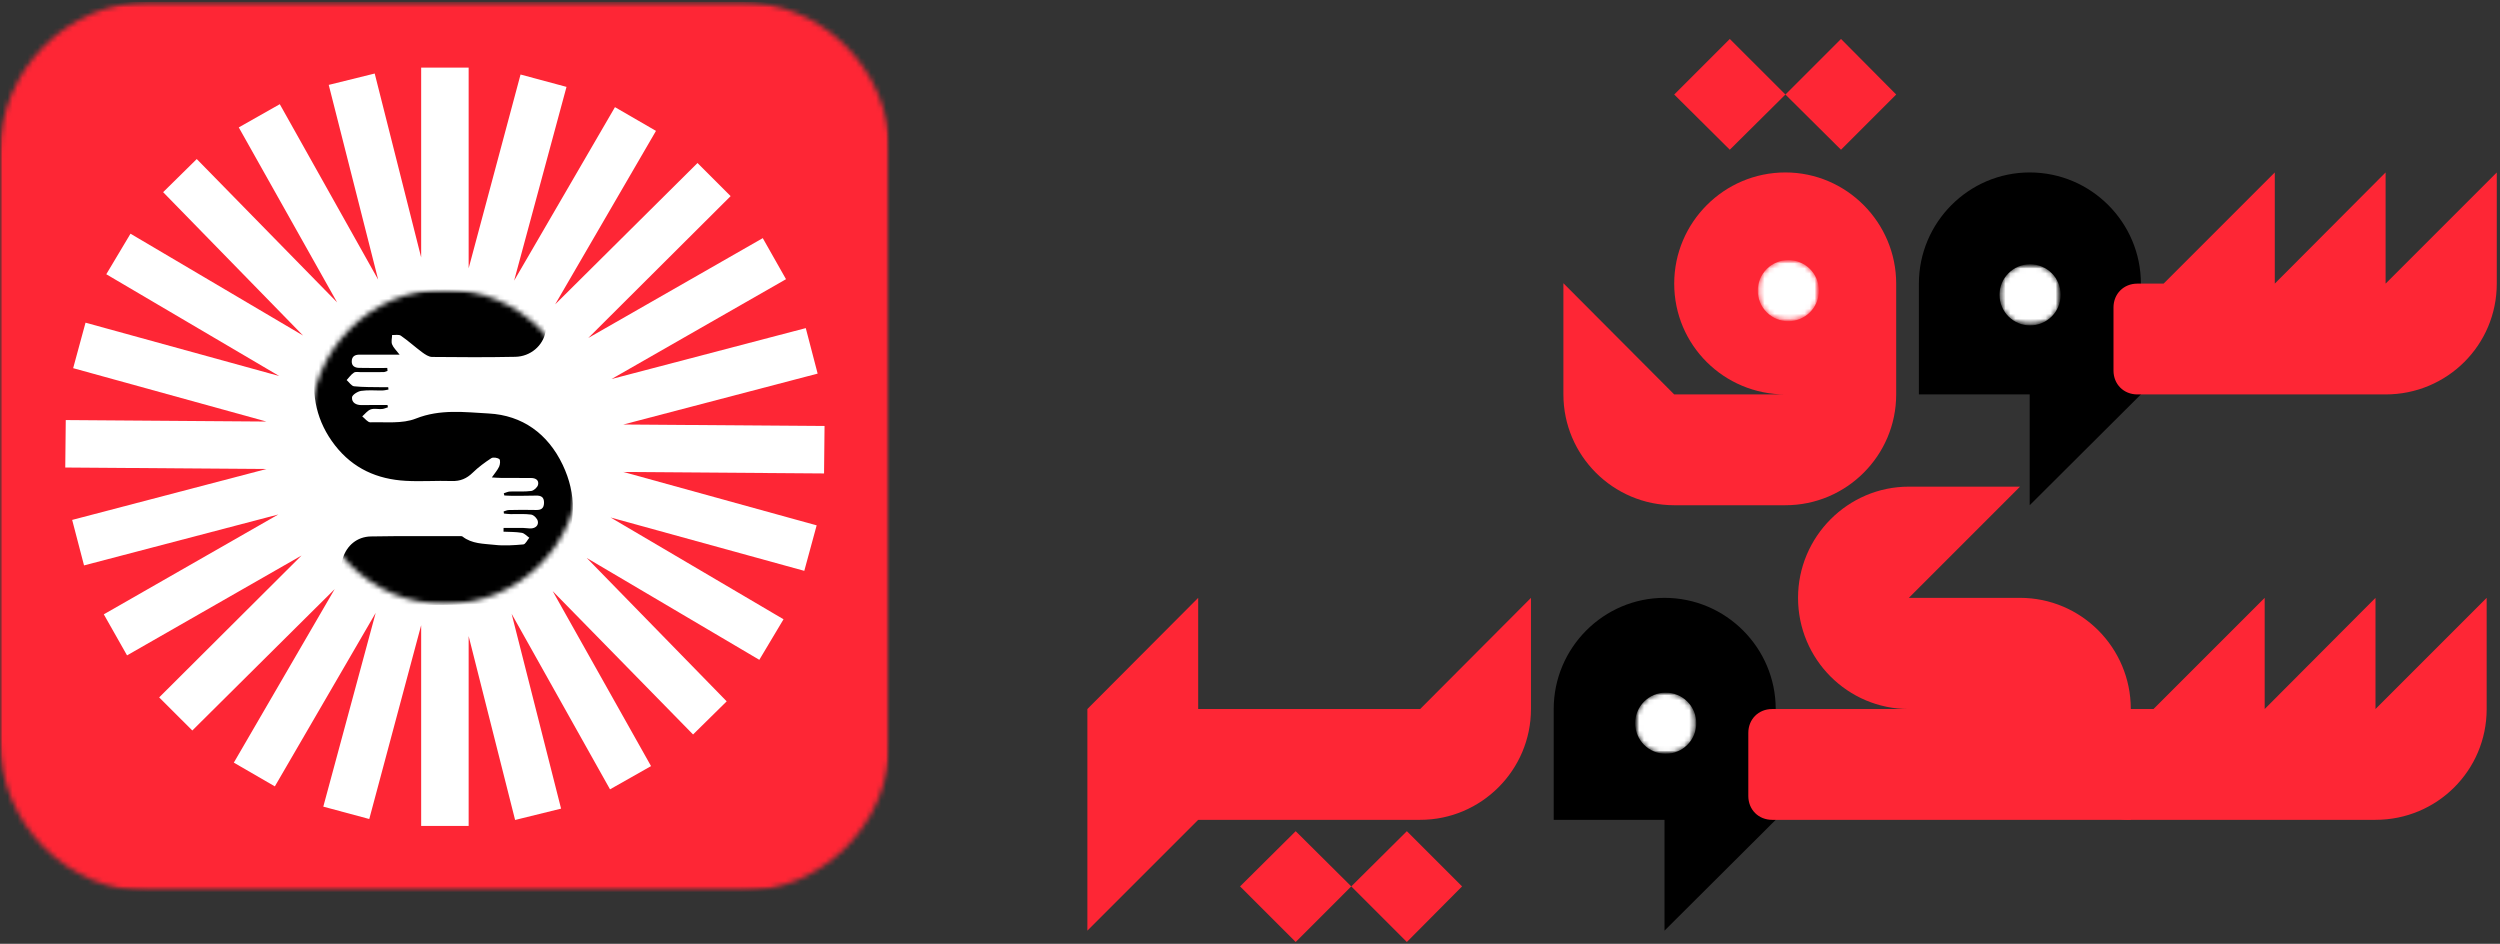 <svg width="498" height="188" viewBox="0 0 498 188" fill="none" xmlns="http://www.w3.org/2000/svg">
<rect x="0" y="0" width="498" height="188" fill="#333333" stroke="none"/>
<mask id="mask0_554_1830" style="mask-type:luminance" maskUnits="userSpaceOnUse" x="0" y="0" width="177" height="178">
<path d="M0 0.37H177V177.37H0V0.37Z" fill="white"/>
</mask>
<g mask="url(#mask0_554_1830)">
<mask id="mask1_554_1830" style="mask-type:luminance" maskUnits="userSpaceOnUse" x="0" y="0" width="178" height="178">
<path d="M0 30.37V147.63C0 164.198 13.432 177.63 30 177.63H147.26C163.828 177.63 177.26 164.198 177.26 147.63V30.37C177.26 13.802 163.828 0.37 147.26 0.37H30C13.432 0.37 0 13.802 0 30.37Z" fill="white"/>
</mask>
<g mask="url(#mask1_554_1830)">
<path d="M0 0.37H177.25V177.62H0V0.37Z" fill="#FE2635"/>
</g>
</g>
<mask id="mask2_554_1830" style="mask-type:luminance" maskUnits="userSpaceOnUse" x="12" y="12" width="154" height="154">
<path d="M12 12.333H165.333V165.667H12V12.333Z" fill="white"/>
</mask>
<g mask="url(#mask2_554_1830)">
<mask id="mask3_554_1830" style="mask-type:luminance" maskUnits="userSpaceOnUse" x="0" y="0" width="178" height="178">
<path d="M0 30.37V147.63C0 164.198 13.432 177.63 30 177.63H147.26C163.828 177.63 177.26 164.198 177.26 147.63V30.37C177.26 13.802 163.828 0.37 147.26 0.37H30C13.432 0.37 0 13.802 0 30.37Z" fill="white"/>
</mask>
<g mask="url(#mask3_554_1830)">
<path d="M164.25 84.859L124.172 84.562L162.875 74.422L160.51 65.359L121.813 75.505L156.573 55.614L151.943 47.437L117.182 67.328L145.542 39.068L138.943 32.474L110.583 60.635L130.672 26.073L122.5 21.343L102.411 55.906L112.849 17.307L103.693 14.844L93.354 53.448V13.469H83.896V51.281L74.641 14.646L65.484 16.911L75.333 55.708L55.734 20.755L47.562 25.38L67.156 60.239L39.193 31.682L32.495 38.281L60.365 66.838L25.995 46.552L21.172 54.63L55.635 74.911L17.037 64.276L14.573 73.338L53.078 83.974L13.099 83.677L13 93.13L53.078 93.427L14.375 103.567L16.74 112.63L55.438 102.484L20.677 122.375L25.307 130.552L60.068 110.656L31.708 138.922L38.307 145.515L66.667 117.354L46.578 151.916L54.75 156.646L74.838 122.083L64.401 160.682L73.557 163.146L83.896 124.541V164.521H93.354V126.708L102.609 163.338L111.766 161.078L101.917 122.276L121.516 157.234L129.688 152.609L110.094 117.75L138.057 146.307L144.755 139.708L116.885 111.151L151.255 131.437L156.078 123.359L121.615 103.078L160.214 113.713L162.677 104.651L124.172 94.015L164.151 94.312L164.25 84.859Z" fill="white"/>
</g>
</g>
<mask id="mask4_554_1830" style="mask-type:luminance" maskUnits="userSpaceOnUse" x="61" y="57" width="54" height="64">
<path d="M61.901 57.646H114.667V120.646H61.901V57.646Z" fill="white"/>
</mask>
<g mask="url(#mask4_554_1830)">
<mask id="mask5_554_1830" style="mask-type:luminance" maskUnits="userSpaceOnUse" x="61" y="57" width="55" height="64">
<path d="M61.901 84.375V93.625C61.901 108.385 73.87 120.354 88.63 120.354C103.391 120.354 115.359 108.385 115.359 93.625V84.375C115.359 69.615 103.391 57.646 88.63 57.646C73.87 57.646 61.901 69.615 61.901 84.375Z" fill="white"/>
</mask>
<g mask="url(#mask5_554_1830)">
<path d="M79.599 70.646C77.953 70.646 76.615 70.646 75.276 70.646C74.047 70.646 72.823 70.635 71.599 70.646C70.745 70.651 70.099 70.953 70.068 71.943C70.031 72.969 70.755 73.26 71.557 73.281C73.417 73.328 75.281 73.297 77.146 73.297C77.162 73.495 77.177 73.693 77.193 73.885C76.938 73.969 76.682 74.115 76.422 74.12C74.917 74.141 73.406 74.125 71.896 74.135C71.422 74.135 70.844 74 70.505 74.224C69.938 74.588 69.526 75.198 69.052 75.708C69.547 76.141 70.005 76.896 70.537 76.948C72.359 77.141 74.208 77.094 76.047 77.13C76.474 77.135 76.906 77.13 77.333 77.13C77.354 77.286 77.37 77.443 77.385 77.599C76.984 77.661 76.578 77.776 76.177 77.781C74.76 77.807 73.323 77.656 71.938 77.865C71.25 77.963 70.151 78.661 70.12 79.151C70.042 80.213 70.943 80.713 72.052 80.693C73.766 80.661 75.479 80.682 77.193 80.682C77.219 80.833 77.245 80.984 77.271 81.135C76.875 81.255 76.484 81.448 76.083 81.479C75.333 81.536 74.51 81.318 73.839 81.557C73.193 81.792 72.708 82.463 72.156 82.943C72.693 83.359 73.25 84.141 73.776 84.125C76.823 84.031 80.141 84.458 82.849 83.375C87.698 81.448 92.578 82.109 97.354 82.365C104.042 82.729 109.13 86.38 112.089 92.594C114.875 98.458 114.797 104.37 111.849 110.213C109.182 115.505 104.984 118.74 99.234 119.781C96.99 120.187 94.688 120.401 92.406 120.437C86.599 120.526 80.787 120.635 74.99 120.422C69.927 120.234 66.755 116.177 68.297 111.187C69.073 108.677 71.13 106.906 73.885 106.859C79.781 106.75 85.682 106.807 91.583 106.802C91.771 106.802 92.01 106.781 92.135 106.88C94.016 108.354 96.312 108.292 98.479 108.531C100.375 108.75 102.333 108.62 104.245 108.448C104.677 108.411 105.042 107.583 105.438 107.115C104.938 106.776 104.474 106.224 103.932 106.135C102.74 105.937 101.51 105.969 100.297 105.911C100.302 105.661 100.307 105.411 100.313 105.161C101.62 105.161 102.927 105.151 104.234 105.167C104.75 105.172 105.271 105.281 105.786 105.26C106.688 105.224 107.313 104.646 107.13 103.802C107.016 103.276 106.318 102.578 105.807 102.505C104.464 102.318 103.078 102.437 101.708 102.411C101.266 102.406 100.823 102.338 100.38 102.297C100.365 102.156 100.349 102.021 100.328 101.88C100.667 101.781 101.005 101.604 101.349 101.599C103.135 101.568 104.932 101.531 106.719 101.588C107.755 101.62 108.339 101.323 108.37 100.182C108.396 99.021 107.792 98.698 106.771 98.724C105.12 98.766 103.469 98.76 101.818 98.76C101.359 98.76 100.911 98.719 100.458 98.698C100.422 98.552 100.391 98.406 100.359 98.26C100.766 98.141 101.167 97.927 101.573 97.911C102.99 97.859 104.417 97.984 105.813 97.802C106.328 97.74 107.047 97.094 107.177 96.583C107.406 95.656 106.698 95.224 105.813 95.219C103.781 95.203 101.75 95.213 99.724 95.198C99.224 95.198 98.729 95.146 97.974 95.104C98.573 94.245 99.109 93.646 99.432 92.943C99.63 92.505 99.703 91.635 99.464 91.453C99.078 91.167 98.234 91.031 97.859 91.276C96.562 92.125 95.287 93.062 94.177 94.146C92.974 95.323 91.703 95.875 90.005 95.818C86.943 95.719 83.865 95.953 80.807 95.781C75.156 95.463 70.344 93.354 66.729 88.713C63.109 84.062 61.943 78.74 62.885 73.099C63.375 70.13 64.672 67.266 66.698 64.797C69.224 61.703 72.25 59.63 76.037 58.448C78.172 57.781 80.26 57.635 82.438 57.646C88.859 57.682 95.281 57.656 101.698 57.661C106.458 57.672 109.516 61.385 108.661 66.115C108.172 68.838 105.693 71.021 102.641 71.078C97.12 71.187 91.599 71.167 86.073 71.104C85.412 71.099 84.682 70.604 84.099 70.177C82.662 69.115 81.328 67.891 79.859 66.875C79.438 66.583 78.703 66.766 78.109 66.729C78.094 67.359 77.896 68.052 78.099 68.588C78.354 69.25 78.943 69.781 79.599 70.646Z" fill="black"/>
</g>
</g>
<path d="M355.654 18.831L344.576 7.758L333.503 18.831L344.576 29.825L355.654 18.831ZM377.721 18.831L366.727 7.758L355.654 18.831L366.727 29.825L377.721 18.831ZM355.654 34.351C343.409 34.351 333.503 44.331 333.503 56.497C333.503 68.742 343.409 78.57 355.654 78.57H333.503L311.43 56.419V78.57C311.43 90.737 321.336 100.643 333.503 100.643H355.654C367.82 100.643 377.721 90.737 377.721 78.57V56.497C377.721 44.331 367.82 34.351 355.654 34.351Z" fill="#FE2635"/>
<path d="M404.315 34.351C392.149 34.351 382.242 44.331 382.242 56.497V78.57H404.315V100.643L426.466 78.57V56.497C426.466 44.331 416.56 34.351 404.315 34.351Z" fill="black"/>
<path d="M475.211 56.497V34.351L453.138 56.497V34.351L430.987 56.497H425.763C423.034 56.497 421.008 58.528 421.008 61.258V73.815C421.008 76.544 423.034 78.57 425.763 78.57H475.211C487.456 78.57 497.357 68.742 497.357 56.497V34.351L475.211 56.497Z" fill="#FE2635"/>
<mask id="mask6_554_1830" style="mask-type:luminance" maskUnits="userSpaceOnUse" x="398" y="52" width="13" height="13">
<path d="M398.302 52.636H410.302V64.635H398.302V52.636Z" fill="white"/>
</mask>
<g mask="url(#mask6_554_1830)">
<mask id="mask7_554_1830" style="mask-type:luminance" maskUnits="userSpaceOnUse" x="398" y="52" width="13" height="13">
<path d="M398.302 58.734C398.302 60.354 398.943 61.906 400.089 63.052C401.234 64.193 402.786 64.839 404.401 64.839C406.021 64.839 407.573 64.193 408.714 63.052C409.859 61.906 410.5 60.354 410.5 58.734C410.5 57.12 409.859 55.568 408.714 54.422C407.573 53.281 406.021 52.636 404.401 52.636C402.786 52.636 401.234 53.281 400.089 54.422C398.943 55.568 398.302 57.12 398.302 58.734Z" fill="white"/>
</mask>
<g mask="url(#mask7_554_1830)">
<path d="M410.49 58.729C410.49 59.13 410.448 59.526 410.37 59.917C410.292 60.313 410.177 60.693 410.026 61.063C409.875 61.432 409.682 61.781 409.464 62.115C409.24 62.448 408.99 62.755 408.703 63.042C408.422 63.323 408.115 63.573 407.781 63.797C407.448 64.021 407.099 64.208 406.729 64.359C406.359 64.516 405.979 64.63 405.583 64.708C405.193 64.787 404.797 64.823 404.396 64.823C403.995 64.823 403.599 64.787 403.208 64.708C402.813 64.63 402.432 64.516 402.063 64.359C401.693 64.208 401.344 64.021 401.01 63.797C400.677 63.573 400.37 63.323 400.089 63.042C399.802 62.755 399.552 62.448 399.328 62.115C399.104 61.781 398.917 61.432 398.766 61.063C398.615 60.693 398.495 60.313 398.417 59.917C398.339 59.526 398.302 59.13 398.302 58.729C398.302 58.328 398.339 57.932 398.417 57.542C398.495 57.151 398.615 56.766 398.766 56.396C398.917 56.031 399.104 55.677 399.328 55.344C399.552 55.011 399.802 54.703 400.089 54.422C400.37 54.141 400.677 53.886 401.01 53.661C401.344 53.443 401.693 53.255 402.063 53.099C402.432 52.948 402.813 52.833 403.208 52.755C403.599 52.677 403.995 52.636 404.396 52.636C404.797 52.636 405.193 52.677 405.583 52.755C405.979 52.833 406.359 52.948 406.729 53.099C407.099 53.255 407.448 53.443 407.781 53.661C408.115 53.886 408.422 54.141 408.703 54.422C408.99 54.703 409.24 55.011 409.464 55.344C409.682 55.677 409.875 56.031 410.026 56.396C410.177 56.766 410.292 57.151 410.37 57.542C410.448 57.932 410.49 58.328 410.49 58.729Z" fill="white"/>
</g>
</g>
<mask id="mask8_554_1830" style="mask-type:luminance" maskUnits="userSpaceOnUse" x="350" y="51" width="13" height="13">
<path d="M350.146 51.802H362.146V63.802H350.146V51.802Z" fill="white"/>
</mask>
<g mask="url(#mask8_554_1830)">
<mask id="mask9_554_1830" style="mask-type:luminance" maskUnits="userSpaceOnUse" x="350" y="51" width="13" height="13">
<path d="M350.146 57.901C350.146 59.516 350.786 61.068 351.932 62.214C353.073 63.354 354.625 64 356.245 64C357.865 64 359.411 63.354 360.557 62.214C361.703 61.068 362.344 59.516 362.344 57.901C362.344 56.281 361.703 54.729 360.557 53.589C359.411 52.443 357.865 51.802 356.245 51.802C354.625 51.802 353.073 52.443 351.932 53.589C350.786 54.729 350.146 56.281 350.146 57.901Z" fill="white"/>
</mask>
<g mask="url(#mask9_554_1830)">
<path d="M362.333 57.896C362.333 58.292 362.292 58.687 362.214 59.083C362.135 59.474 362.021 59.854 361.87 60.224C361.714 60.594 361.526 60.948 361.307 61.281C361.083 61.609 360.828 61.922 360.547 62.203C360.266 62.484 359.958 62.739 359.625 62.958C359.292 63.182 358.938 63.37 358.568 63.521C358.198 63.677 357.818 63.792 357.427 63.87C357.037 63.948 356.641 63.989 356.24 63.989C355.839 63.989 355.443 63.948 355.047 63.87C354.656 63.792 354.276 63.677 353.906 63.521C353.536 63.37 353.188 63.182 352.854 62.958C352.521 62.739 352.214 62.484 351.927 62.203C351.646 61.922 351.396 61.609 351.172 61.281C350.948 60.948 350.76 60.594 350.609 60.224C350.453 59.854 350.339 59.474 350.26 59.083C350.182 58.687 350.146 58.292 350.146 57.896C350.146 57.495 350.182 57.099 350.26 56.703C350.339 56.312 350.453 55.932 350.609 55.562C350.76 55.193 350.948 54.839 351.172 54.51C351.396 54.177 351.646 53.87 351.927 53.583C352.214 53.302 352.521 53.047 352.854 52.828C353.188 52.604 353.536 52.417 353.906 52.266C354.276 52.109 354.656 51.995 355.047 51.917C355.443 51.839 355.839 51.802 356.24 51.802C356.641 51.802 357.037 51.839 357.427 51.917C357.818 51.995 358.198 52.109 358.568 52.266C358.938 52.417 359.292 52.604 359.625 52.828C359.958 53.047 360.266 53.302 360.547 53.583C360.828 53.87 361.083 54.177 361.307 54.51C361.526 54.839 361.714 55.193 361.87 55.562C362.021 55.932 362.135 56.312 362.214 56.703C362.292 57.099 362.333 57.495 362.333 57.896Z" fill="white"/>
</g>
</g>
<path d="M216.607 141.238V185.384L238.68 163.311V119.092L216.607 141.238Z" fill="#FE2635"/>
<path d="M282.896 141.238H237.975C235.245 141.238 233.219 143.269 233.219 145.998V158.556C233.219 161.285 235.245 163.311 237.975 163.311H282.896C295.063 163.311 304.969 153.405 304.969 141.238V119.092L282.896 141.238ZM247.021 176.571L258.1 187.644L269.172 176.571L258.1 165.571L247.021 176.571ZM269.172 176.571L280.245 187.644L291.245 176.571L280.245 165.571L269.172 176.571Z" fill="#FE2635"/>
<path d="M331.57 119.092C319.404 119.092 309.498 129.071 309.498 141.238V163.311H331.57V185.384L353.722 163.311V141.238C353.722 129.071 343.815 119.092 331.57 119.092Z" fill="black"/>
<path d="M402.388 119.092H380.237L402.388 96.941H380.237C368.07 96.941 358.169 106.925 358.169 119.092C358.169 131.337 368.07 141.238 380.237 141.238H353.018C350.289 141.238 348.263 143.269 348.263 145.998V158.556C348.263 161.285 350.289 163.311 353.018 163.311H424.456V141.238C424.456 128.993 414.555 119.092 402.388 119.092Z" fill="#FE2635"/>
<path d="M473.198 141.238V119.092L451.125 141.238V119.092L428.974 141.238H423.75C421.021 141.238 418.995 143.269 418.995 145.998V158.556C418.995 161.285 421.021 163.311 423.75 163.311H473.198C485.443 163.311 495.344 153.483 495.344 141.238V119.092L473.198 141.238Z" fill="#FE2635"/>
<mask id="mask10_554_1830" style="mask-type:luminance" maskUnits="userSpaceOnUse" x="325" y="137" width="13" height="13">
<path d="M325.719 137.969H337.719V149.969H325.719V137.969Z" fill="white"/>
</mask>
<g mask="url(#mask10_554_1830)">
<mask id="mask11_554_1830" style="mask-type:luminance" maskUnits="userSpaceOnUse" x="325" y="137" width="13" height="14">
<path d="M325.719 144.068C325.719 145.688 326.359 147.234 327.505 148.38C328.646 149.526 330.198 150.167 331.818 150.167C333.432 150.167 334.984 149.526 336.13 148.38C337.276 147.234 337.917 145.688 337.917 144.068C337.917 142.448 337.276 140.896 336.13 139.755C334.984 138.609 333.432 137.969 331.818 137.969C330.198 137.969 328.646 138.609 327.505 139.755C326.359 140.896 325.719 142.448 325.719 144.068Z" fill="white"/>
</mask>
<g mask="url(#mask11_554_1830)">
<path d="M337.906 144.063C337.906 144.464 337.865 144.859 337.786 145.25C337.708 145.641 337.594 146.026 337.443 146.391C337.286 146.76 337.099 147.115 336.88 147.448C336.656 147.781 336.401 148.089 336.12 148.37C335.839 148.651 335.531 148.906 335.198 149.13C334.865 149.349 334.51 149.536 334.141 149.693C333.771 149.844 333.391 149.958 333 150.036C332.609 150.115 332.214 150.156 331.813 150.156C331.411 150.156 331.016 150.115 330.62 150.036C330.229 149.958 329.849 149.844 329.479 149.693C329.109 149.536 328.76 149.349 328.427 149.13C328.094 148.906 327.786 148.651 327.5 148.37C327.219 148.089 326.969 147.781 326.745 147.448C326.521 147.115 326.333 146.76 326.182 146.391C326.026 146.026 325.911 145.641 325.833 145.25C325.755 144.859 325.719 144.464 325.719 144.063C325.719 143.661 325.755 143.266 325.833 142.87C325.911 142.479 326.026 142.099 326.182 141.729C326.333 141.359 326.521 141.01 326.745 140.677C326.969 140.344 327.219 140.036 327.5 139.75C327.786 139.469 328.094 139.219 328.427 138.995C328.76 138.771 329.109 138.583 329.479 138.432C329.849 138.276 330.229 138.161 330.62 138.083C331.016 138.005 331.411 137.969 331.813 137.969C332.214 137.969 332.609 138.005 333 138.083C333.391 138.161 333.771 138.276 334.141 138.432C334.51 138.583 334.865 138.771 335.198 138.995C335.531 139.219 335.839 139.469 336.12 139.75C336.401 140.036 336.656 140.344 336.88 140.677C337.099 141.01 337.286 141.359 337.443 141.729C337.594 142.099 337.708 142.479 337.786 142.87C337.865 143.266 337.906 143.661 337.906 144.063Z" fill="white"/>
</g>
</g>
</svg>
